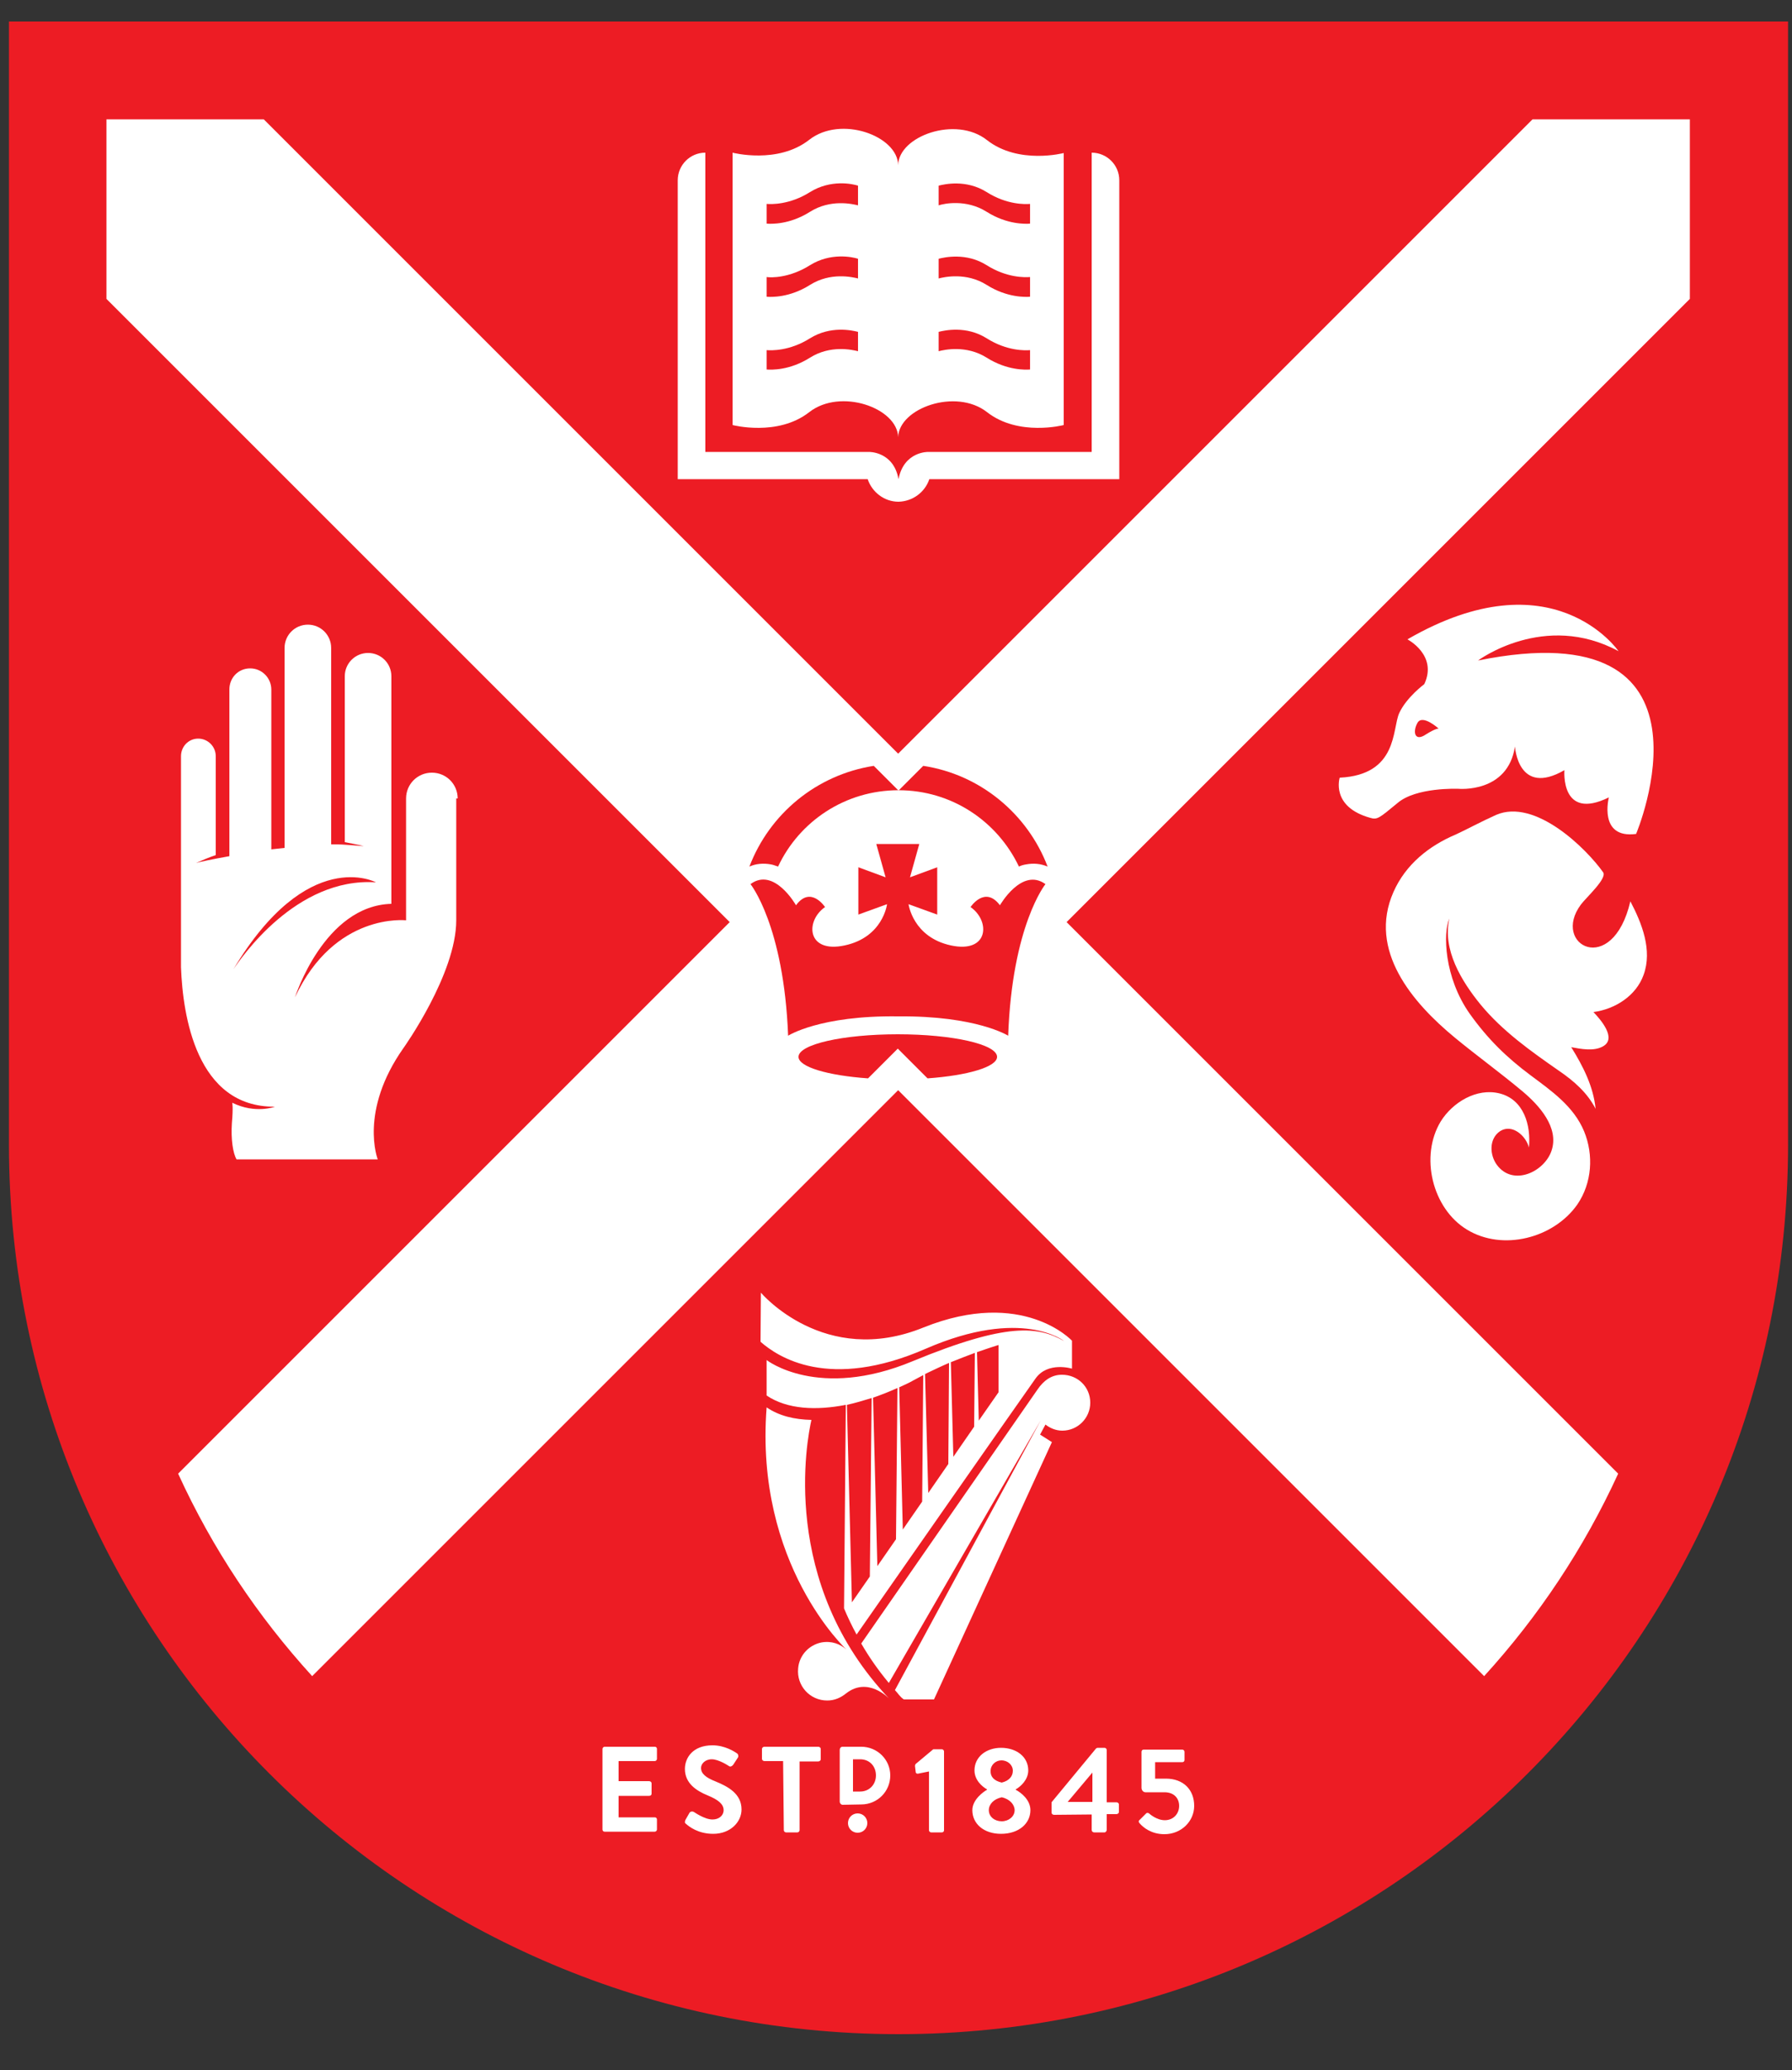 <?xml version="1.0" encoding="utf-8"?>
<!-- Generator: Adobe Illustrator 27.5.0, SVG Export Plug-In . SVG Version: 6.00 Build 0)  -->
<svg version="1.1" id="Layer_1" xmlns="http://www.w3.org/2000/svg" xmlns:xlink="http://www.w3.org/1999/xlink" x="0px" y="0px"
	 viewBox="0 0 500 577.6" style="enable-background:new 0 0 500 577.6;" xml:space="preserve">
<rect x="0" y="0" width="500" height="577.6" fill="#333333" stroke="none"/>
<style type="text/css">
	.st0{fill:#ED1C24;}
	.st1{fill:#FFFFFF;}
</style>
<g>
	<g>
		<path class="st0" d="M2.5,6v313.4c0,137.1,111.1,248.2,248.2,248.2s248.2-111.1,248.2-248.2V6H2.5z"/>
		<g>
			<path class="st1" d="M471.5,33.3h-43.9l-177,177l0,0l0,0l-177-177H29.7v50.1l173.9,173.9L49.7,411.2c9.6,21,22.2,39.8,37.4,56.5
				l163.5-163.5l0,0l0,0l163.5,163.5c15.2-16.7,27.8-35.6,37.4-56.5L297.6,257.3L471.5,83.4V33.3z"/>
			<g>
				<path class="st0" d="M291.7,246.7c-6.6-4.8-12.7,5.9-12.7,5.9c-4.2-5.6-8.2,0.5-8.2,0.5c5.6,3.9,5.1,13-5.5,10.7
					c-10.6-2.3-11.8-11.5-11.8-11.5l8,2.9l0-13.2l-7.6,2.8l2.6-9.3h-6h-6l2.6,9.3l-7.6-2.8l0,13.2l8-2.9c0,0-1.1,9.2-11.8,11.5
					c-10.6,2.3-11.1-6.8-5.5-10.7c0,0-4-6.1-8.1-0.5c0,0-6.1-10.8-12.7-5.9c0,0,9.3,11.5,10.5,42.3c0,0,8.8-5.7,30.7-5.4
					c21.9-0.2,30.7,5.4,30.7,5.4C282.4,258.2,291.7,246.7,291.7,246.7"/>
				<g>
					<path class="st0" d="M215.1,241.2c0.7,0.1,1.3,0.4,2,0.6c5.9-12.6,18.7-21.3,33.6-21.3s27.6,8.7,33.6,21.3
						c0.6-0.3,1.3-0.5,2-0.6c2.1-0.4,4.1-0.2,6,0.6c-5.6-14.7-18.8-25.7-34.7-28.1l-6.9,6.9l0,0l0,0l-6.9-6.9
						c-16,2.5-29.1,13.4-34.7,28.1C210.9,241,213,240.8,215.1,241.2z"/>
				</g>
				<g>
					<path class="st0" d="M250.5,292.6L250.5,292.6l8.3,8.3c11.2-0.8,19.4-3.2,19.4-6c0-3.5-12.4-6.3-27.7-6.3s-27.7,2.8-27.7,6.3
						c0,2.8,8.1,5.2,19.4,6L250.5,292.6L250.5,292.6z"/>
				</g>
			</g>
			<path class="st1" d="M304.6,42.6c4.2,0,7.7,3.4,7.7,7.7v83.4h-53c-1.2,3.6-4.6,6.2-8.6,6.3h0h0c-4,0-7.4-2.7-8.6-6.3h-53V50.3
				c0-4.2,3.4-7.7,7.7-7.7v83.5h45.6c0,0,6.9-0.2,8.3,7.6c1.5-7.8,8.3-7.6,8.3-7.6h45.6L304.6,42.6 M275.4,39.1
				c8.8,6.9,21.4,3.6,21.4,3.6v75.9c0,0-12.6,3.3-21.4-3.6c-8.7-6.8-24.6-1.1-24.8,7v0.2c0,0,0-0.1,0-0.1c0,0,0,0.1,0,0.1v-0.2
				c-0.2-8.2-16.1-13.8-24.8-7c-8.8,6.9-21.4,3.6-21.4,3.6V42.6c0,0,12.6,3.3,21.4-3.6c8.8-6.9,24.7-1.1,24.8,7.1
				C250.7,38,266.7,32.2,275.4,39.1 M239.4,92.6c-1.6-0.4-7.6-1.8-13.4,1.8c-5.7,3.6-10.9,3.4-12.1,3.3v5.4
				c1.3,0.1,6.4,0.3,12.1-3.3c5.7-3.6,11.8-2.2,13.4-1.8V92.6z M239.4,72.2c-1.6-0.5-7.6-1.8-13.4,1.8c-5.7,3.6-10.9,3.5-12.1,3.3
				v5.5c1.3,0.1,6.4,0.3,12.1-3.3c5.7-3.6,11.8-2.2,13.4-1.8V72.2z M239.4,51.8c-1.6-0.5-7.6-1.8-13.4,1.8
				c-5.7,3.6-10.9,3.4-12.1,3.3v5.5c1.3,0.1,6.4,0.3,12.1-3.3c5.7-3.6,11.8-2.2,13.4-1.8V51.8z M287.4,97.7
				c-1.3,0.1-6.4,0.3-12.1-3.3c-5.7-3.6-11.8-2.2-13.4-1.8V98c1.5-0.4,7.7-1.8,13.4,1.8c5.7,3.6,10.9,3.4,12.1,3.3V97.7z
				 M287.4,77.3c-1.3,0.1-6.4,0.3-12.1-3.3c-5.7-3.6-11.8-2.2-13.4-1.8v5.5c1.5-0.4,7.7-1.8,13.4,1.8c5.7,3.6,10.9,3.4,12.1,3.3
				V77.3z M287.4,56.9c-1.3,0.1-6.4,0.3-12.1-3.3c-5.7-3.6-11.8-2.2-13.4-1.8v5.5c1.5-0.5,7.7-1.8,13.4,1.8
				c5.7,3.6,10.9,3.4,12.1,3.3V56.9z"/>
			<path class="st1" d="M168.1,488c0-0.3,0.3-0.6,0.6-0.6h14c0.4,0,0.6,0.3,0.6,0.6v2.8c0,0.3-0.3,0.6-0.6,0.6h-10.1v5.6h8.5
				c0.4,0,0.7,0.3,0.7,0.6v2.9c0,0.4-0.3,0.6-0.7,0.6h-8.5v6h10.1c0.4,0,0.6,0.3,0.6,0.6v2.8c0,0.3-0.3,0.6-0.6,0.6h-14
				c-0.4,0-0.6-0.3-0.6-0.6V488z M191.5,509c0.7,0.6,3.2,2.7,7.5,2.7c4.8,0,7.9-3.3,7.9-6.8c0-4.4-3.8-6.4-7.2-7.8
				c-2.8-1.1-4.1-2.2-4.1-3.8c0-1.1,1.1-2.4,3-2.4c1.9,0,4.5,1.7,4.8,1.9c0.4,0.3,0.9,0,1.2-0.4l1.3-2c0.2-0.3,0.1-0.9-0.2-1.1
				c-0.7-0.5-3.4-2.3-6.9-2.3c-5.5,0-7.7,3.5-7.7,6.6c0,4,3.2,6.1,6.4,7.4c2.9,1.2,4.4,2.4,4.4,4.1c0,1.5-1.3,2.6-3.1,2.6
				c-2.2,0-5-2-5.2-2.1c-0.3-0.2-0.9-0.2-1.2,0.2l-1.2,2.1C191,508.6,191.1,508.7,191.5,509 M218.7,510.7c0,0.3,0.3,0.6,0.6,0.6h3.2
				c0.3,0,0.6-0.3,0.6-0.6v-19.2h5.2c0.4,0,0.7-0.3,0.7-0.6V488c0-0.3-0.3-0.6-0.7-0.6h-15c-0.4,0-0.7,0.3-0.7,0.6v2.8
				c0,0.3,0.3,0.6,0.7,0.6h5.2L218.7,510.7L218.7,510.7z M259.2,510.7c0,0.3,0.3,0.6,0.6,0.6h3c0.4,0,0.6-0.3,0.6-0.6v-22
				c0-0.3-0.3-0.6-0.6-0.6h-2.4l-4.9,4.1c-0.1,0.1-0.2,0.3-0.2,0.6l0.2,1.7c0,0.3,0.4,0.5,0.7,0.4l3-0.6L259.2,510.7L259.2,510.7z
				 M271.3,505.1c0-3,3.2-5.2,4.1-5.7v-0.1c-1.4-0.8-3.5-2.6-3.5-5.3c0-3.8,3.3-6.3,7.4-6.3c4.3,0,7.6,2.5,7.6,6.3
				c0,2.6-2.1,4.5-3.5,5.3v0.1c1.5,0.8,4.1,2.8,4.1,5.7c0,3.7-3.2,6.6-8.2,6.6C274.5,511.7,271.3,508.9,271.3,505.1 M279.5,497.4
				c2.1-0.5,3.1-1.8,3.1-3.3c0-1.6-1.4-2.9-3.2-2.9c-1.6,0-3,1.3-3,2.9C276.3,495.7,277.3,496.9,279.5,497.4 M275.9,505.1
				c0,1.9,1.7,3.1,3.6,3.1c1.9,0,3.6-1.3,3.6-3.1c0-1.5-1.3-3.1-3.6-3.6C277.2,502,275.9,503.5,275.9,505.1 M294.1,506.4
				c-0.4,0-0.7-0.3-0.7-0.6v-2.9l12.4-15c0.1-0.1,0.3-0.2,0.5-0.2h1.9c0.3,0,0.6,0.3,0.6,0.6v14.6h2.7c0.4,0,0.7,0.3,0.7,0.6v2.1
				c0,0.3-0.3,0.6-0.7,0.6h-2.7l0,4.4c0,0.3-0.3,0.7-0.6,0.7h-2.9c-0.4,0-0.7-0.3-0.7-0.7v-4.3L294.1,506.4 M304.8,502.8v-8.2
				l-6.9,8.2H304.8z M318.1,508.9c0.9,1,3.1,2.9,6.8,2.9c4.7,0,8.3-3.6,8.3-7.9c0-4.5-3-7.6-7.9-7.6h-3v-4.6h7.6
				c0.4,0,0.6-0.3,0.6-0.6v-2.3c0-0.3-0.3-0.6-0.6-0.6h-10.8c-0.4,0-0.6,0.3-0.6,0.6v10.1c0,0.5,0.4,1.2,1.1,1.2h5.3
				c2.7,0,4.1,1.7,4.1,3.8c0,2.2-1.6,4-4,4c-2.3,0-4.3-1.8-4.4-1.9c-0.3-0.2-0.6-0.2-0.8,0l-1.7,1.7
				C317.6,508.1,317.6,508.4,318.1,508.9 M236.6,508.7c0,1.5,1.2,2.7,2.7,2.7s2.7-1.2,2.7-2.7s-1.2-2.7-2.7-2.7
				S236.6,507.2,236.6,508.7 M240.3,503.5c4.5,0,8.1-3.6,8.1-8.1c0-4.4-3.6-8-8.1-8h-5.2c-0.5,0-0.8,0.4-0.8,0.9v14.4
				c0,0.5,0.4,0.9,0.8,0.9L240.3,503.5 M238,490.9h2c2.6,0,4.4,1.9,4.4,4.5c0,2.6-1.9,4.5-4.4,4.5h-2V490.9z"/>
			<path class="st1" d="M127.7,222.8c0-4-3.2-7.2-7.2-7.2c-4,0-7.2,3.2-7.2,7.2l0,34c0,0-19.9-2.3-31,21.5c0,0,8.1-25.6,26.9-26.1
				c0,0,0-63.4,0-63.5c0-3.6-2.9-6.5-6.5-6.5c-3.6,0-6.5,2.9-6.5,6.5V235c0,0,4.3,0.8,5.3,1.1c0,0-3.6-0.3-5.3-0.4
				c-1.3-0.1-2.6-0.1-3.8-0.1v-54.8c0-3.6-2.9-6.5-6.5-6.5s-6.5,2.9-6.5,6.5v55.8c-1.3,0.1-2.5,0.3-3.7,0.4v-44.6
				c0-3.2-2.6-5.9-5.9-5.9s-5.8,2.6-5.8,5.9v46.5c-5.1,0.9-8.7,1.7-9.3,1.9c1.8-0.8,3.7-1.6,5.5-2.2v-27.6c0-2.7-2.2-4.9-4.9-4.9
				c-2.7,0-4.8,2.2-4.8,4.9v58.9c0.5,13.5,4.3,39.1,26.2,38.9c0,0-5.4,2.1-11.9-1.1c0,0,0.3,1.2-0.1,5.7c-0.3,4.5,0.3,8.4,1.3,10.1
				h39.4c0,0-5.3-13.4,7.2-31.1c0,0,14.7-20.6,14.7-35.6V222.8z M65.1,270.5c20.7-34.6,39.8-24.3,39.8-24.3
				C82.6,244.7,67.2,267.4,65.1,270.5z"/>
			<g>
				<path class="st1" d="M406.9,220.1c0.1,0,13.8,1.3,15.8-11.8c0,0,0.8,14.1,13.8,6.6c0,0-1.2,14.3,12.4,7.6c0,0-3,11.6,7.6,10.2
					c0,0,26.5-62.7-44.1-48.4c0,0,18.5-13.8,39.2-2.6c0,0-18.3-26.8-58.9-3.3c0,0,8.5,4.4,4.7,12.5c0,0-5,3.7-7,8.1
					c-2,4.4-0.3,17.2-16.6,18c0,0-2.6,8.1,8.5,11.2c2,0.6,2.5,0.1,7.6-4.1C395.1,219.6,406.8,220.1,406.9,220.1z M395.5,201.7
					c1.4-2.5,5.9,1.6,5.9,1.6s-0.8-0.1-3.5,1.6C394.7,207.1,394.1,204.2,395.5,201.7z"/>
				<path class="st1" d="M441.1,252.4c1.4-1.9,7.4-7.3,6.2-9c-4.5-6.4-18.9-20.8-29.9-16c-3.6,1.6-9.1,4.5-11.1,5.4
					c-7.6,3.2-14.1,8.4-17.5,16.1c-7.2,16.3,5.3,30.9,17.2,40.7c6.2,5.1,12.7,9.8,18.9,15c4.5,3.8,10.2,10,8,16.5
					c-2,5.9-10.7,10-15.2,4c-2.1-2.8-2.3-7.4,0.9-9.5c3.4-2.1,7.2,1.4,8,4.6c0.6-6.2-1.4-13.4-8.2-15.1c-6.4-1.6-13.1,2.5-16.4,7.8
					c-5.9,9.7-2.4,24.3,7.3,30.2c10,6.1,24.2,2.4,30.8-7c4.1-6,4.6-13.8,1.9-20.4c-2.9-7-9.1-11.3-15-15.7
					c-6.7-5-11.9-10.1-16.9-17.1c-7.2-10.2-7.5-22.6-5.7-26.6c-2,8.7,3.4,17.5,8.7,24c6.1,7.4,14,13,21.9,18.5
					c4.1,2.8,7.9,6.1,10.2,10.6c-0.6-6.2-3.5-11.9-6.8-17.2c2.7,0.5,6.3,1.2,8.8-0.2c4.1-2.2-0.7-7.6-2.6-9.6
					c6-0.8,11.9-4.5,14-10.4c2.5-6.9-0.5-14.4-3.7-20.5C449.9,272.9,432.7,263.7,441.1,252.4z"/>
			</g>
			<path class="st1" d="M243.2,390.1c-2.3,0.7-4.6,1.4-6.9,1.9l1.4,55.1l5-7.2L243.2,390.1z M250.4,387.3c-2.2,1-4.5,1.9-6.8,2.7
				l1.2,47l5.2-7.5L250.4,387.3z M257.6,383.7c-0.9,0.5-1.9,1-2.8,1.5c-1.2,0.7-2.6,1.3-3.9,1.9l1,39.7l5.4-7.8L257.6,383.7z
				 M264.8,380.3c-2.1,0.9-4.4,2-6.7,3.1l0.9,33.2l5.6-8.1L264.8,380.3z M272,377.5c-1.9,0.7-4.2,1.6-6.7,2.6l0.7,26.4l5.8-8.4
				L272,377.5z M278.6,375.3c0,0-2.3,0.7-6,2l0.5,19.1l5.5-7.9L278.6,375.3L278.6,375.3z M226.4,396.2c-4.7-0.1-9-1.1-12.5-3.5
				c-3.4,43.9,22.3,67.6,22.3,67.6c-1.8-1.6-4.2-2.5-7-2c-3.5,0.7-6.2,3.6-6.5,7.2c-0.5,4.9,3.3,9,8.1,9c2.1,0,3.8-0.8,5.3-2
				c6-4.7,11.8,1.2,12.2,1.7l0,0C217.3,441.7,225.2,401.5,226.4,396.2z M304.2,391.4c0,4.3-3.5,7.8-7.8,7.8c-1.8,0-3.4-0.7-4.7-1.7
				l-1.5,2.8l3.3,2.1l-32.9,71.8c0,0-7.8,0-8.4,0c-1.1-0.7-1.7-1.8-2.5-2.6l40.7-75.3c0,0,0,0,0,0l-42.4,73.3c-3-3.6-5.5-7.2-7.7-11
				l49.2-70.9c1.7-2.5,3.9-4.1,6.8-4.1C300.7,383.6,304.2,387,304.2,391.4z M299.1,374.1v7.8c0,0-6.8-2.1-10.2,2.8
				c-3.3,4.6-46.3,66.2-49.9,71.4c-1.3-2.4-2.5-4.9-3.5-7.3L236,392c-8.2,1.6-16.3,1.3-22.1-2.6v-9.9c0,0,14.4,11.3,40.8,0.3
				c26.4-10.9,35-9.7,42.2-5.6c0,0-11.8-9.5-38.5,2.1c-27.2,11.9-41.4,2.3-46.2-1.9l0.1-13.7c0,0,17.7,21,45.4,9.7
				C285.4,359.3,299.1,374.1,299.1,374.1z"/>
		</g>
	</g>
</g>
</svg>
